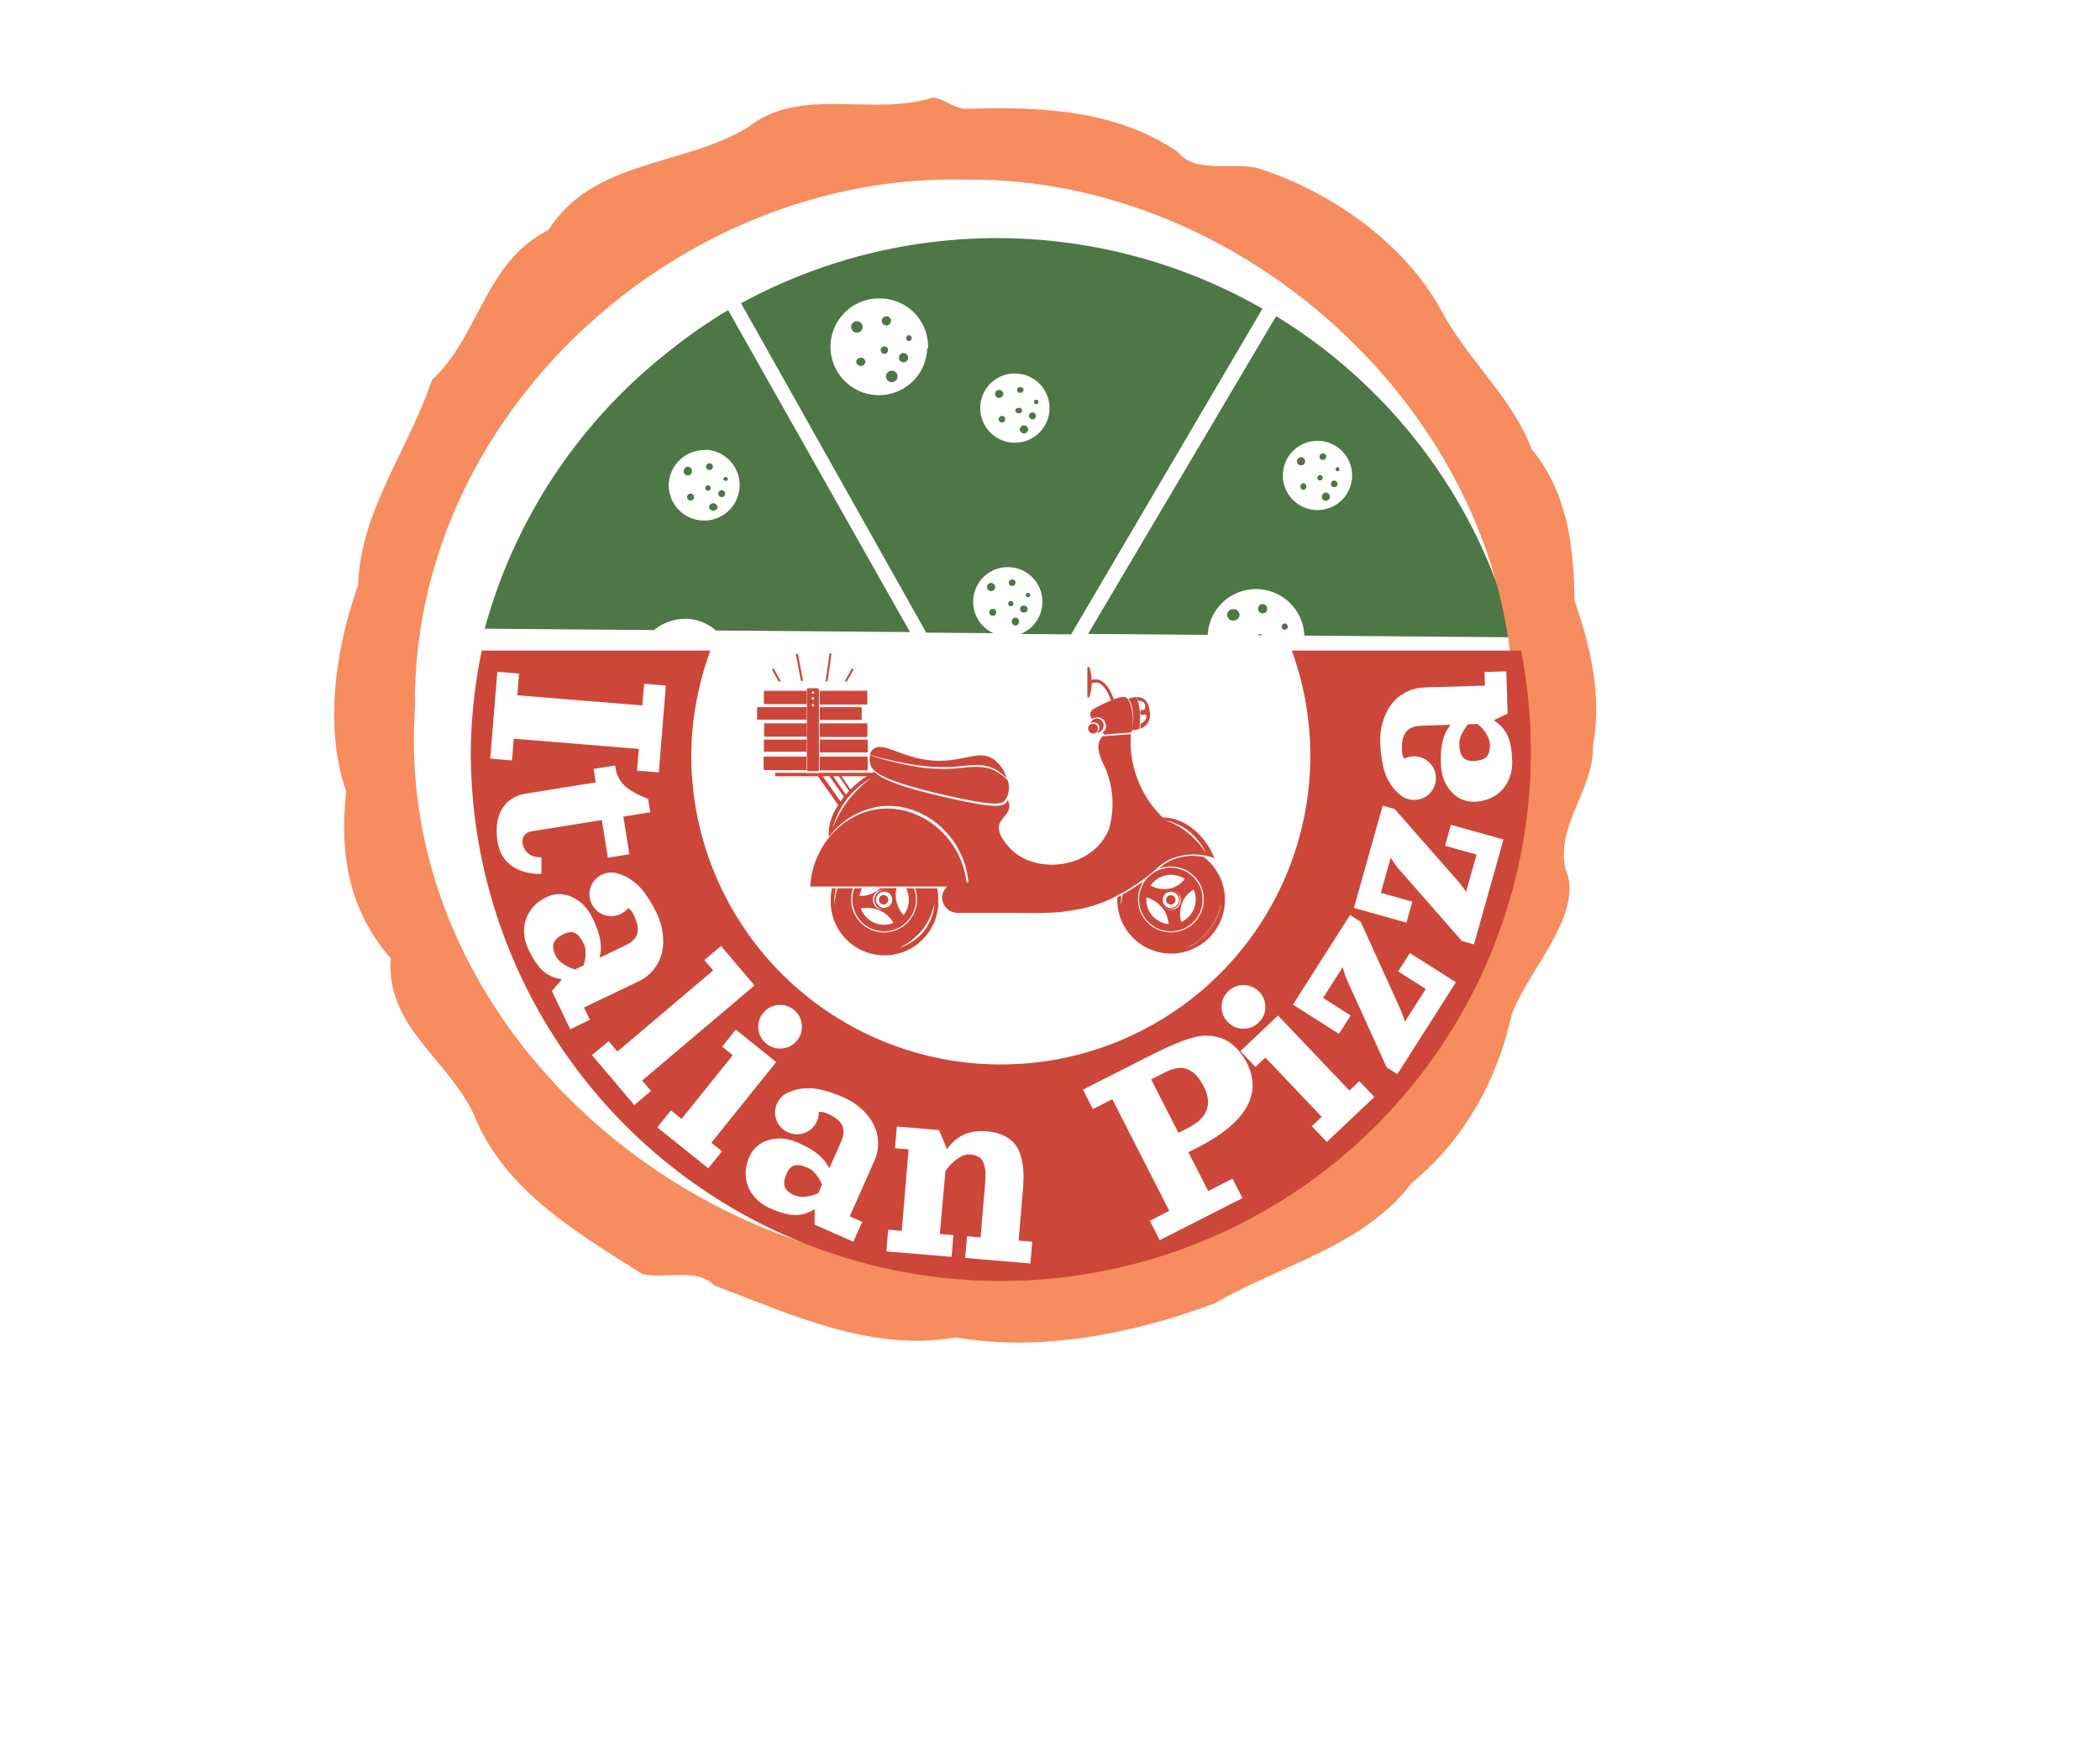 <?xml version="1.0" encoding="UTF-8" standalone="no"?>
<svg
   viewBox="0 0 120.07 100.73"
   version="1.1"
   id="svg262"
   sodipodi:docname="italian_pizza_logo.svg"
   inkscape:version="1.2.1 (9c6d41e410, 2022-07-14)"
   xmlns:inkscape="http://www.inkscape.org/namespaces/inkscape"
   xmlns:sodipodi="http://sodipodi.sourceforge.net/DTD/sodipodi-0.dtd"
   xmlns="http://www.w3.org/2000/svg"
   xmlns:svg="http://www.w3.org/2000/svg">
  <sodipodi:namedview
     id="namedview264"
     pagecolor="#ffffff"
     bordercolor="#666666"
     borderopacity="1.0"
     inkscape:showpageshadow="2"
     inkscape:pageopacity="0.0"
     inkscape:pagecheckerboard="0"
     inkscape:deskcolor="#d1d1d1"
     showgrid="false"
     inkscape:zoom="5.6090537"
     inkscape:cx="40.648568"
     inkscape:cy="48.314745"
     inkscape:window-width="1278"
     inkscape:window-height="729"
     inkscape:window-x="72"
     inkscape:window-y="0"
     inkscape:window-maximized="0"
     inkscape:current-layer="Main"
     showguides="true">
    <sodipodi:guide
       position="73.096,51.88"
       orientation="0,-1"
       id="guide11365"
       inkscape:locked="false" />
  </sodipodi:namedview>
  <defs
     id="defs4">
    <linearGradient
       id="linearGradient5225">
      <stop
         style="stop-color:#4d7744;stop-opacity:1;"
         offset="0"
         id="stop5590" />
      <stop
         style="stop-color:#ffffff;stop-opacity:1;"
         offset="0.274"
         id="stop6147" />
      <stop
         style="stop-color:#ffffff;stop-opacity:1;"
         offset="0.701"
         id="stop6853" />
      <stop
         style="stop-color:#cc473a;stop-opacity:1;"
         offset="1"
         id="stop5592" />
    </linearGradient>
    <style
       id="style2">.cls-1{fill:#4d7744;}.cls-2{fill:#f7aa5e;}.cls-3{fill:#cc473a;}</style>
    <filter
       style="color-interpolation-filters:sRGB;"
       inkscape:label="Drop Shadow"
       id="filter1867"
       x="-0.094"
       y="-0.095"
       width="1.161"
       height="1.163">
      <feFlood
         flood-opacity="0.498"
         flood-color="rgb(0,0,0)"
         result="flood"
         id="feFlood1857" />
      <feComposite
         in="flood"
         in2="SourceGraphic"
         operator="out"
         result="composite1"
         id="feComposite1859" />
      <feGaussianBlur
         in="composite1"
         stdDeviation="1"
         result="blur"
         id="feGaussianBlur1861" />
      <feOffset
         dx="-1"
         dy="-1"
         result="offset"
         id="feOffset1863" />
      <feComposite
         in="offset"
         in2="SourceGraphic"
         operator="atop"
         result="fbSourceGraphic"
         id="feComposite1865" />
      <feColorMatrix
         result="fbSourceGraphicAlpha"
         in="fbSourceGraphic"
         values="0 0 0 -1 0 0 0 0 -1 0 0 0 0 -1 0 0 0 0 1 0"
         id="feColorMatrix1869" />
      <feFlood
         id="feFlood1871"
         flood-opacity="0.498"
         flood-color="rgb(0,0,0)"
         result="flood"
         in="fbSourceGraphic" />
      <feComposite
         in2="fbSourceGraphic"
         id="feComposite1873"
         in="flood"
         operator="out"
         result="composite1" />
      <feGaussianBlur
         id="feGaussianBlur1875"
         in="composite1"
         stdDeviation="1"
         result="blur" />
      <feOffset
         id="feOffset1877"
         dx="-1"
         dy="-1"
         result="offset" />
      <feComposite
         in2="fbSourceGraphic"
         id="feComposite1879"
         in="offset"
         operator="atop"
         result="composite2" />
    </filter>
  </defs>
  <title
     id="title6">Asset 1pizza_logo</title>
  <g
     id="Layer_2"
     data-name="Layer 2">
    <g
       id="Main"
       transform="rotate(0.28,57.101,44.475)"
       style="display:inline">
      <circle
         style="display:inline;fill:#ffffff;fill-opacity:1;stroke:#000000;stroke-width:0.5;stroke-opacity:0"
         id="path401"
         cx="56.872"
         cy="43.818"
         r="32.804"
         transform="rotate(-0.28)" />
      <g
         id="g12583">
        <path
           class="cls-3"
           d="m 40.476,26.963 a 0.199,0.199 0 0 0 0.2,-0.187 0.187,0.187 0 0 0 -0.199,-0.2 0.199,0.199 0 0 0 -0.2,0.187 0.211,0.211 0 0 0 0.199,0.2 z"
           id="path174"
           style="fill:#4d7744;fill-opacity:1;stroke-width:1" />
        <path
           class="cls-3"
           d="m 39.48,27.03 a 0.246,0.246 0 0 0 -0.234,-0.247 0.234,0.234 0 0 0 -0.235,0.234 0.223,0.223 0 0 0 0.198,0.258 0.234,0.234 0 0 0 0.27,-0.245 z"
           id="path176"
           style="fill:#4d7744;fill-opacity:1;stroke-width:1" />
        <path
           class="cls-3"
           d="m 39.417,28.319 a 0.199,0.199 0 1 0 0.187,0.2 0.199,0.199 0 0 0 -0.187,-0.2 z"
           id="path178"
           style="fill:#4d7744;fill-opacity:1;stroke-width:1" />
        <path
           class="cls-3"
           d="m 40.555,27.994 a 0.152,0.152 0 0 0 -0.152,-0.153 0.141,0.141 0 0 0 -0.153,0.14 0.152,0.152 0 0 0 0.14,0.164 0.152,0.152 0 0 0 0.165,-0.152 z"
           id="path180"
           style="fill:#4d7744;fill-opacity:1;stroke-width:1" />
        <path
           class="cls-3"
           d="m 41.199,28.113 a 0.199,0.199 0 1 0 0.187,0.2 0.199,0.199 0 0 0 -0.187,-0.2 z"
           id="path182"
           style="fill:#4d7744;fill-opacity:1;stroke-width:1" />
        <path
           class="cls-3"
           d="m 40.717,28.862 a 0.234,0.234 0 0 0 -0.247,0.234 0.246,0.246 0 0 0 0.48,0.002 0.246,0.246 0 0 0 -0.234,-0.235 z"
           id="path184"
           style="fill:#4d7744;fill-opacity:1;stroke-width:1" />
        <path
           class="cls-3"
           d="m 41.413,27.352 a 0.152,0.152 0 0 0 -0.141,0.128 0.141,0.141 0 0 0 0.27,8.28e-4 0.152,0.152 0 0 0 -0.129,-0.129 z"
           id="path186"
           style="fill:#4d7744;fill-opacity:1;stroke-width:1" />
        <path
           class="cls-3"
           d="m 75.734,28.079 a 0.234,0.234 0 0 0 -0.235,0.234 0.223,0.223 0 0 0 0.222,0.235 0.223,0.223 0 0 0 0.235,-0.222 0.234,0.234 0 0 0 -0.222,-0.247 z"
           id="path188"
           style="fill:#4d7744;fill-opacity:1;stroke-width:1" />
        <path
           class="cls-3"
           d="m 75.537,27.234 a 0.141,0.141 0 0 0 -0.14,-0.153 0.152,0.152 0 0 0 -0.153,0.152 0.141,0.141 0 0 0 0.175,0.153 0.152,0.152 0 0 0 0.118,-0.152 z"
           id="path190"
           style="fill:#4d7744;fill-opacity:1;stroke-width:1" />
        <path
           class="cls-3"
           d="m 76.205,27.389 a 0.187,0.187 0 0 0 -0.188,0.187 0.164,0.164 0 0 0 0.175,0.188 0.176,0.176 0 0 0 0.2,-0.175 0.199,0.199 0 0 0 -0.187,-0.2 z"
           id="path192"
           style="fill:#4d7744;fill-opacity:1;stroke-width:1" />
        <path
           class="cls-3"
           d="m 74.47,27.548 a 0.199,0.199 0 0 0 -0.2,0.187 0.199,0.199 0 0 0 0.187,0.2 0.199,0.199 0 0 0 0.001,-0.387 z"
           id="path194"
           style="fill:#4d7744;fill-opacity:1;stroke-width:1" />
        <path
           class="cls-3"
           d="m 75.541,26.215 a 0.199,0.199 0 0 0 0.2,-0.187 0.187,0.187 0 0 0 -0.187,-0.188 0.199,0.199 0 0 0 -0.2,0.187 0.187,0.187 0 0 0 0.187,0.188 z"
           id="path196"
           style="fill:#4d7744;fill-opacity:1;stroke-width:1" />
        <path
           class="cls-3"
           d="m 73.414,35.583 a 0.176,0.176 0 1 0 0.175,0.176 0.176,0.176 0 0 0 -0.175,-0.176 z"
           id="path198"
           style="fill:#4d7744;fill-opacity:1;stroke-width:1" />
        <path
           class="cls-3"
           d="m 74.533,26.306 a 0.246,0.246 0 0 0 -0.222,-0.247 0.258,0.258 0 0 0 -0.247,0.234 0.234,0.234 0 0 0 0.234,0.235 0.223,0.223 0 0 0 0.235,-0.222 z"
           id="path200"
           style="fill:#4d7744;fill-opacity:1;stroke-width:1" />
        <path
           class="cls-3"
           d="m 76.418,26.616 a 0.152,0.152 0 0 0 -0.141,0.128 0.129,0.129 0 0 0 0.129,0.118 0.129,0.129 0 0 0 7.55e-4,-0.246 z"
           id="path202"
           style="fill:#4d7744;fill-opacity:1;stroke-width:1" />
        <path
           class="cls-3"
           d="m 72.139,35.005 a 0.258,0.258 0 0 0 0.27,-0.257 0.27,0.27 0 0 0 -0.257,-0.27 0.258,0.258 0 0 0 -0.27,0.257 0.258,0.258 0 0 0 0.257,0.27 z"
           id="path204"
           style="fill:#4d7744;fill-opacity:1;stroke-width:1" />
        <path
           class="cls-3"
           d="m 71.994,36.188 c 0,0 -0.106,0.07 -0.153,0.07 l 0.293,8.99e-4 c 0,0 -0.035,-0.059 -0.14,-0.071 z"
           id="path206"
           style="fill:#4d7744;fill-opacity:1;stroke-width:1" />
        <path
           class="cls-3"
           d="m 70.826,35.107 a 0.328,0.328 0 0 0 -0.315,-0.329 0.328,0.328 0 1 0 -0.002,0.645 0.328,0.328 0 0 0 0.317,-0.315 z"
           id="path208"
           style="fill:#4d7744;fill-opacity:1;stroke-width:1" />
        <path
           class="cls-3"
           d="m 51.536,20.212 a 0.27,0.27 0 0 0 -0.002,0.539 0.27,0.27 0 0 0 0.27,-0.257 0.281,0.281 0 0 0 -0.269,-0.282 z"
           id="path210"
           style="fill:#4d7744;fill-opacity:1;stroke-width:1" />
        <path
           class="cls-3"
           d="m 50.657,20.057 a 0.211,0.211 0 0 0 -0.422,-0.001 0.211,0.211 0 0 0 0.21,0.212 0.211,0.211 0 0 0 0.212,-0.21 z"
           id="path212"
           style="fill:#4d7744;fill-opacity:1;stroke-width:1" />
        <path
           class="cls-3"
           d="m 50.877,21.229 a 0.328,0.328 0 1 0 -0.002,0.656 0.328,0.328 0 1 0 0.002,-0.656 z"
           id="path214"
           style="fill:#4d7744;fill-opacity:1;stroke-width:1" />
        <path
           class="cls-3"
           d="m 58.51,35.022 a 0.199,0.199 0 0 0 0.2,-0.187 0.199,0.199 0 0 0 -0.187,-0.2 0.199,0.199 0 1 0 -0.001,0.387 z"
           id="path216"
           style="fill:#4d7744;fill-opacity:1;stroke-width:1" />
        <path
           class="cls-3"
           d="m 58.724,34.144 a 0.117,0.117 0 0 0 0.129,-0.117 0.129,0.129 0 0 0 -0.258,-7.91e-4 0.129,0.129 0 0 0 0.129,0.118 z"
           id="path218"
           style="fill:#4d7744;fill-opacity:1;stroke-width:1" />
        <path
           class="cls-3"
           d="m 51.82,19.193 a 0.176,0.176 0 0 0 -10e-4,0.34 0.176,0.176 0 0 0 0.188,-0.163 0.176,0.176 0 0 0 -0.187,-0.176 z"
           id="path220"
           style="fill:#4d7744;fill-opacity:1;stroke-width:1" />
        <path
           class="cls-3"
           d="m 58.919,23.973 a 0.199,0.199 0 1 0 -0.187,-0.2 0.199,0.199 0 0 0 0.187,0.2 z"
           id="path222"
           style="fill:#4d7744;fill-opacity:1;stroke-width:1" />
        <path
           class="cls-3"
           d="m 58.214,24.545 a 0.234,0.234 0 0 0 0.234,0.235 0.223,0.223 0 0 0 0.235,-0.222 0.223,0.223 0 0 0 -0.222,-0.235 0.234,0.234 0 0 0 -0.247,0.222 z"
           id="path224"
           style="fill:#4d7744;fill-opacity:1;stroke-width:1" />
        <path
           class="cls-3"
           d="m 56.997,23.967 a 0.199,0.199 0 0 0 0.187,0.2 0.187,0.187 0 0 0 0.188,-0.187 0.164,0.164 0 0 0 -0.175,-0.188 0.187,0.187 0 0 0 -0.2,0.175 z"
           id="path226"
           style="fill:#4d7744;fill-opacity:1;stroke-width:1" />
        <path
           class="cls-3"
           d="m 57.012,22.76 a 0.246,0.246 0 0 0 0.247,-0.222 0.234,0.234 0 0 0 -0.234,-0.235 0.223,0.223 0 0 0 -0.235,0.222 0.223,0.223 0 0 0 0.222,0.235 z"
           id="path228"
           style="fill:#4d7744;fill-opacity:1;stroke-width:1" />
        <path
           class="cls-3"
           d="m 49.109,20.497 a 0.258,0.258 0 0 0 -0.27,0.257 0.27,0.27 0 0 0 0.527,0.002 0.258,0.258 0 0 0 -0.257,-0.259 z"
           id="path230"
           style="fill:#4d7744;fill-opacity:1;stroke-width:1" />
        <path
           class="cls-3"
           d="m 58.146,23.619 a 0.152,0.152 0 1 0 8.99e-4,-0.293 0.152,0.152 0 1 0 -8.99e-4,0.293 z"
           id="path232"
           style="fill:#4d7744;fill-opacity:1;stroke-width:1" />
        <path
           class="cls-3"
           d="m 49.197,18.751 a 0.34,0.34 0 0 0 -0.315,-0.341 0.328,0.328 0 1 0 0.315,0.341 z"
           id="path234"
           style="fill:#4d7744;fill-opacity:1;stroke-width:1" />
        <path
           class="cls-3"
           d="m 57.805,35.535 a 0.234,0.234 0 0 0 0.234,0.235 0.234,0.234 0 0 0 0.001,-0.457 0.234,0.234 0 0 0 -0.235,0.222 z"
           id="path236"
           style="fill:#4d7744;fill-opacity:1;stroke-width:1" />
        <path
           class="cls-3"
           d="m 50.545,18.65 a 0.27,0.27 0 0 0 0.27,-0.257 0.258,0.258 0 0 0 -0.257,-0.27 0.258,0.258 0 0 0 -0.27,0.245 0.27,0.27 0 0 0 0.257,0.282 z"
           id="path238"
           style="fill:#4d7744;fill-opacity:1;stroke-width:1" />
        <path
           class="cls-3"
           d="m 57.811,33.508 a 0.199,0.199 0 0 0 0.2,-0.187 0.187,0.187 0 0 0 -0.187,-0.188 0.199,0.199 0 0 0 -0.2,0.187 0.187,0.187 0 0 0 0.187,0.188 z"
           id="path240"
           style="fill:#4d7744;fill-opacity:1;stroke-width:1" />
        <path
           class="cls-3"
           d="m 59.144,23.106 a 0.129,0.129 0 0 0 0.129,-0.129 0.141,0.141 0 0 0 -0.129,-0.129 0.129,0.129 0 0 0 -0.129,0.129 0.141,0.141 0 0 0 0.129,0.129 z"
           id="path242"
           style="fill:#4d7744;fill-opacity:1;stroke-width:1" />
        <path
           class="cls-3"
           d="m 58.22,22.459 a 0.187,0.187 0 0 0 0.2,-0.175 0.199,0.199 0 0 0 -0.387,-0.001 0.187,0.187 0 0 0 0.187,0.176 z"
           id="path244"
           style="fill:#4d7744;fill-opacity:1;stroke-width:1" />
        <path
           class="cls-3"
           d="m 56.764,34.829 a 0.199,0.199 0 1 0 -0.001,0.387 0.199,0.199 0 0 0 0.001,-0.387 z"
           id="path246"
           style="fill:#4d7744;fill-opacity:1;stroke-width:1" />
        <path
           class="cls-3"
           d="m 57.738,34.668 a 0.152,0.152 0 0 0 0.153,-0.152 0.152,0.152 0 0 0 -0.14,-0.153 0.152,0.152 0 0 0 -0.153,0.152 0.141,0.141 0 0 0 0.14,0.153 z"
           id="path248"
           style="fill:#4d7744;fill-opacity:1;stroke-width:1" />
        <path
           class="cls-3"
           d="m 56.85,33.587 a 0.258,0.258 0 0 0 -0.234,-0.247 0.234,0.234 0 0 0 -0.235,0.234 0.223,0.223 0 0 0 0.222,0.235 0.246,0.246 0 0 0 0.247,-0.222 z"
           id="path250"
           style="fill:#4d7744;fill-opacity:1;stroke-width:1" />
        <path
           class="cls-3"
           d="m 69.018,36.144 a 2.766,2.766 0 0 1 5.519,0.122 L 86.513,36.303 A 30.468,30.468 0 0 0 72.835,18.004 l -10.661,18.225 6.844,0.021 z m 6.28,-11.02 a 1.98,1.98 0 1 1 -2.033,1.916 1.98,1.98 0 0 1 2.033,-1.916 z"
           id="path254"
           style="fill:#4d7744;fill-opacity:1;stroke-width:1" />
        <path
           class="cls-3"
           d="m 55.594,34.357 a 1.98,1.98 0 1 1 2.713,1.895 l 2.894,0.009 10.85,-18.681 A 30.574,30.574 0 0 0 42.24,17.418 l 10.677,18.783 3.844,0.012 a 1.957,1.957 0 0 1 -1.166,-1.855 z m 2.384,-13 a 1.98,1.98 0 1 1 -2.033,1.927 1.969,1.969 0 0 1 2.033,-1.927 z m -5.082,-1.422 a 2.766,2.766 0 1 1 -2.675,-2.832 2.754,2.754 0 0 1 2.722,2.833 z"
           id="path256"
           style="fill:#4d7744;fill-opacity:1;stroke-width:1" />
        <path
           class="cls-3"
           d="m 39.185,35.478 a 2.672,2.672 0 0 1 1.709,0.661 L 51.991,36.174 41.5,17.814 a 29.144,29.144 0 0 0 -3.441,2.427 30.246,30.246 0 0 0 -10.384,15.859 l 9.679,0.03 a 2.836,2.836 0 0 1 1.83,-0.651 z m 1.061,-9.676 a 2.027,2.027 0 1 1 -2.092,1.974 2.039,2.039 0 0 1 2.115,-1.951 z"
           id="path258"
           style="fill:#4d7744;fill-opacity:1;stroke-width:1" />
      </g>
      <path
         id="path252"
         style="display:inline;fill:#f78c5e;fill-opacity:1;stroke-width:1;filter:url(#filter1867)"
         class="cls-3"
         d="m 57.071,7.41 c -0.12,-0.032 0.009,0.054 0,0 z m -1.931,0.189 C 51.675,8.727 47.604,6.938 44.594,9.346 40.887,11.631 35.781,11.205 33.199,15.28 c -3.653,1.877 -3.908,6.102 -6.612,8.605 -1.294,3.959 -4.071,7.523 -4.161,11.759 -1.147,3.191 -2.006,7.981 -0.626,11.8 -0.379,3.557 0.164,6.785 2.595,9.542 -0.293,3.866 3.31,5.759 4.782,8.881 1.76,4.348 5.913,6.729 9.683,9.093 1.346,0.321 3.083,-0.416 4.142,0.646 4.461,1.645 8.912,3.757 13.813,2.897 4.935,0.816 10.238,-0.291 14.811,-2.035 3.664,-2.186 8.451,-3.26 11.191,-6.916 3.003,-2.489 4.872,-5.908 5.681,-9.674 0.981,-2.642 4.162,-5.819 3.033,-8.349 -0.573,-2.514 1.598,-4.483 1.544,-7.064 0.503,-2.833 -0.165,-5.628 -1.103,-8.282 -0.051,-3.194 -0.463,-6.207 -2.495,-8.65 C 88.334,24.554 85.777,22.437 84.277,19.637 82.16,15.781 77.897,12.843 73.777,11.553 72.248,11.17 70.195,11.919 69.165,10.638 65.609,8.219 61.207,8.085 57.05,8.23 56.317,8.222 55.846,7.66 55.14,7.599 Z M 69.206,10.636 c 0.022,0.027 0.106,-0.019 0,0 z M 57.067,12.283 C 73.156,12.032 88.259,25.896 88.514,42.065 89.093,54.696 81.433,67.449 69.441,72.044 49.726,81.333 24.318,64.558 25.706,42.647 25.397,25.937 40.592,11.93 57.067,12.283 Z" />
    </g>
    <g
       id="g11003"
       style="fill:#4d7744;fill-opacity:1;stroke-width:0.95"
       transform="matrix(1.052,0,0,1.052,-5.454,-1.247)">
      <g
         id="g12521"
         transform="matrix(0.826,0.004,-0.004,0.825,12.633,4.189)"
         style="display:inline;stroke-width:1.151">
        <g
           id="g12538"
           style="stroke-width:1.151">
          <path
             id="path10955"
             style="display:inline;fill:#cc473a;fill-opacity:1;stroke:#cc473a;stroke-width:0.576;stroke-dasharray:none;stroke-opacity:1"
             d="m 23.105,39.409 a 34.573,34.587 89.72 0 0 -0.636,6.225 34.573,34.587 89.72 0 0 34.587,34.573 34.573,34.587 89.72 0 0 34.587,-34.573 34.573,34.587 89.72 0 0 -0.626,-6.556 l -14.44,0.07 A 20.646,20.654 89.72 0 1 77.711,45.869 20.646,20.654 89.72 0 1 57.056,66.514 20.646,20.654 89.72 0 1 36.402,45.869 20.646,20.654 89.72 0 1 37.506,39.339 Z" />
          <g
             aria-label="Italian Pizza"
             id="text3398"
             style="font-size:20px;line-height:1.25;font-family:Courgette;-inkscape-font-specification:Courgette;letter-spacing:1.5px;word-spacing:0px;display:inline;fill:#ffffff;stroke-width:1.252"
             transform="matrix(0.919,-1.7868492e-6,-1.7868492e-6,0.919,4.603,4.834)">
            <g
               id="g12504"
               style="stroke-width:1.252">
              <path
                 d="m 33.073,39.748 -0.478,6.232 -1.558,-0.12 0.12,-1.558 -8.958,-0.687 -0.12,1.558 -1.558,-0.12 0.478,-6.232 1.558,0.12 -0.12,1.558 8.958,0.687 0.12,-1.558 z"
                 style="font-family:'Orelega One';-inkscape-font-specification:'Orelega One';stroke-width:1.252"
                 id="path12467" />
              <path
                 d="m 31.839,47.88 0.16,0.963 -1.927,0.319 0.447,2.698 -1.541,0.255 -0.447,-2.698 -5.01,0.83 q -0.328,0.054 -0.519,0.274 -0.19,0.225 -0.124,0.624 0.074,0.448 0.42,0.712 0.351,0.264 0.928,0.252 l -0.001,1.188 q -0.576,0.021 -1.092,-0.106 -0.51,-0.123 -0.94,-0.389 -0.425,-0.266 -0.723,-0.717 -0.292,-0.447 -0.39,-1.039 -0.239,-1.44 0.294,-2.375 0.539,-0.931 1.7,-1.123 l 5.01,-0.83 -0.16,-0.963 1.541,-0.255 0.032,0.193 q 0.123,0.742 0.641,1.24 0.518,0.498 1.701,0.946 z"
                 style="font-family:'Orelega One';-inkscape-font-specification:'Orelega One';stroke-width:1.252"
                 id="path12469" />
              <path
                 d="m 31.21,60.977 -3.888,1.887 0.426,0.879 -1.406,0.682 -1.328,-2.737 0.724,-0.834 q -0.859,-0.137 -1.384,-0.615 -0.523,-0.473 -1.037,-1.532 -0.267,-0.549 -0.304,-1.117 -0.039,-0.562 0.128,-1.055 0.17,-0.489 0.539,-0.902 0.372,-0.408 0.899,-0.664 0.909,-0.441 1.852,-0.02 0.947,0.42 1.485,1.526 0.433,0.892 0.545,1.559 0.117,0.665 -0.05,1.262 l 1.862,-0.904 q 0.395,-0.192 0.606,-0.43 0.217,-0.235 0.253,-0.519 0.04,-0.286 -0.032,-0.581 -0.073,-0.296 -0.254,-0.669 -0.145,-0.299 -0.39,-0.478 -0.219,0.275 -0.536,0.428 -0.584,0.284 -1.198,0.071 -0.607,-0.21 -0.89,-0.794 -0.284,-0.584 -0.075,-1.195 0.215,-0.609 0.799,-0.893 0.299,-0.145 0.618,-0.159 0.321,-0.009 0.619,0.101 0.27,0.086 0.506,0.205 0.241,0.116 0.525,0.332 0.29,0.217 0.551,0.509 0.261,0.291 0.546,0.734 0.292,0.445 0.565,1.007 0.354,0.729 0.45,1.475 0.096,0.746 -0.06,1.397 -0.156,0.651 -0.584,1.19 -0.428,0.539 -1.082,0.856 z m -4.537,-0.837 0.606,-0.294 q 0.127,-0.398 0.136,-0.826 0.016,-0.426 -0.125,-0.716 -0.303,-0.624 -0.637,-0.776 -0.33,-0.155 -0.796,0.071 -0.558,0.271 -0.715,0.618 -0.157,0.348 0.133,0.945 0.164,0.338 0.556,0.598 0.399,0.262 0.841,0.379 z"
                 style="font-family:'Orelega One';-inkscape-font-specification:'Orelega One';stroke-width:1.252"
                 id="path12471" />
              <path
                 d="m 37.109,58.405 2.413,2.819 -8.012,6.859 0.635,0.742 -1.187,1.016 -3.048,-3.561 1.187,-1.016 0.635,0.742 6.825,-5.843 -0.635,-0.742 z"
                 style="font-family:'Orelega One';-inkscape-font-specification:'Orelega One';stroke-width:1.252"
                 id="path12473" />
              <path
                 d="m 39.812,64.353 q -0.07,-0.642 0.334,-1.15 0.404,-0.508 1.042,-0.581 0.645,-0.074 1.153,0.33 0.508,0.404 0.578,1.046 0.077,0.641 -0.327,1.149 -0.404,0.508 -1.049,0.582 -0.638,0.073 -1.146,-0.331 -0.508,-0.404 -0.585,-1.045 z m -1.614,0.046 2.905,2.309 -4.618,5.811 0.765,0.608 -0.972,1.223 -3.67,-2.916 0.972,-1.223 0.765,0.608 3.645,-4.587 -0.765,-0.608 z"
                 style="font-family:'Orelega One';-inkscape-font-specification:'Orelega One';stroke-width:1.252"
                 id="path12475" />
              <path
                 d="m 48.154,73.786 -1.733,3.959 0.895,0.392 -0.627,1.431 -2.787,-1.22 0.009,-1.105 q -0.742,0.453 -1.452,0.43 -0.705,-0.021 -1.783,-0.493 -0.559,-0.245 -0.956,-0.653 -0.394,-0.402 -0.587,-0.886 -0.189,-0.482 -0.175,-1.036 0.018,-0.552 0.253,-1.089 0.405,-0.926 1.396,-1.217 0.993,-0.296 2.12,0.198 0.908,0.398 1.427,0.832 0.52,0.43 0.781,0.992 l 0.83,-1.897 q 0.176,-0.403 0.182,-0.72 0.012,-0.32 -0.144,-0.559 -0.155,-0.244 -0.402,-0.421 -0.247,-0.178 -0.628,-0.344 -0.304,-0.133 -0.607,-0.111 0.011,0.351 -0.13,0.673 -0.26,0.595 -0.865,0.831 -0.598,0.234 -1.193,-0.027 -0.595,-0.26 -0.833,-0.86 -0.232,-0.603 0.029,-1.197 0.133,-0.304 0.367,-0.522 0.238,-0.216 0.537,-0.325 0.261,-0.11 0.518,-0.173 0.259,-0.068 0.614,-0.088 0.362,-0.023 0.749,0.03 0.387,0.052 0.892,0.204 0.51,0.149 1.083,0.4 0.743,0.325 1.3,0.83 0.557,0.505 0.861,1.102 0.304,0.597 0.328,1.284 0.024,0.688 -0.268,1.354 z m -3.995,2.307 0.27,-0.617 q -0.162,-0.385 -0.432,-0.717 -0.264,-0.334 -0.559,-0.463 -0.635,-0.278 -0.989,-0.177 -0.351,0.097 -0.559,0.571 -0.249,0.568 -0.143,0.934 0.106,0.366 0.714,0.633 0.344,0.151 0.812,0.094 0.474,-0.059 0.886,-0.257 z"
                 style="font-family:'Orelega One';-inkscape-font-specification:'Orelega One';stroke-width:1.252"
                 id="path12477" />
              <path
                 d="m 56.201,71.602 q 0.681,0.054 1.178,0.279 0.497,0.225 0.797,0.577 0.301,0.347 0.461,0.864 0.165,0.513 0.198,1.093 0.038,0.576 -0.02,1.311 l -0.292,3.699 0.974,0.077 -0.123,1.558 -4.673,-0.369 0.123,-1.558 0.974,0.077 0.307,-3.894 q 0.061,-0.769 -0.047,-1.209 -0.102,-0.439 -0.353,-0.62 -0.245,-0.181 -0.693,-0.216 -0.409,-0.032 -0.865,0.28 -0.456,0.312 -0.889,0.9 l -0.382,4.53 0.974,0.077 -0.123,1.558 -4.673,-0.369 0.123,-1.558 0.974,0.077 0.461,-5.841 -0.974,-0.077 0.123,-1.558 3.023,0.239 0.577,1.373 q 0.206,-0.312 0.46,-0.551 0.259,-0.244 0.602,-0.432 0.348,-0.193 0.8,-0.275 0.452,-0.082 0.978,-0.04 z"
                 style="font-family:'Orelega One';-inkscape-font-specification:'Orelega One';stroke-width:1.252"
                 id="path12479" />
              <path
                 d="m 68.625,79.347 -0.716,-1.389 1.389,-0.716 -4.118,-7.985 -1.389,0.716 -0.716,-1.389 4.513,-2.328 q 1.575,-0.812 2.521,-1.174 0.95,-0.363 1.559,-0.408 0.611,-0.051 1.249,0.153 0.572,0.183 1.059,0.657 0.488,0.468 0.824,1.119 0.273,0.529 0.367,1.052 0.096,0.516 0.023,0.993 -0.071,0.47 -0.294,0.932 -0.221,0.455 -0.564,0.867 -0.342,0.413 -0.813,0.809 -0.467,0.395 -1.006,0.744 -0.537,0.343 -1.175,0.672 l -0.694,0.358 1.432,2.777 1.736,-0.895 0.716,1.389 z m 1.301,-7.703 0.694,-0.358 q 2.083,-1.074 1.098,-2.984 -0.17,-0.33 -0.357,-0.574 -0.182,-0.247 -0.433,-0.436 -0.251,-0.189 -0.53,-0.26 -0.278,-0.071 -0.638,-0.012 -0.36,0.059 -0.763,0.267 l -1.042,0.537 z"
                 style="font-family:'Orelega One';-inkscape-font-specification:'Orelega One';stroke-width:1.252"
                 id="path12481" />
              <path
                 d="m 74.506,64.158 q -0.645,-0.017 -1.095,-0.486 -0.449,-0.469 -0.436,-1.111 0.014,-0.649 0.482,-1.098 0.469,-0.449 1.114,-0.432 0.646,0.01 1.095,0.479 0.449,0.469 0.436,1.118 -0.013,0.642 -0.482,1.092 -0.469,0.449 -1.114,0.439 z m -0.172,1.606 2.679,-2.568 5.137,5.357 0.705,-0.676 1.081,1.128 -3.383,3.244 -1.081,-1.128 0.705,-0.676 -4.055,-4.229 -0.705,0.676 z"
                 style="font-family:'Orelega One';-inkscape-font-specification:'Orelega One';stroke-width:1.252"
                 id="path12483" />
              <path
                 d="m 78.078,62.411 4.059,-6.445 0.76,0.479 2.863,6.229 q 0.141,0.308 0.346,0.916 l 1.478,-2.347 -1.983,-1.249 0.833,-1.322 3.305,2.082 -4.163,6.611 -0.76,-0.479 -2.863,-6.229 q -0.146,-0.317 -0.325,-0.949 l -1.395,2.215 1.983,1.249 -0.833,1.322 z"
                 style="font-family:'Orelega One';-inkscape-font-specification:'Orelega One';stroke-width:1.252"
                 id="path12485" />
              <path
                 d="m 82.411,55.458 2.022,-7.344 0.866,0.238 4.542,5.135 q 0.224,0.254 0.596,0.777 l 0.736,-2.674 -2.26,-0.622 0.415,-1.506 3.766,1.037 -2.073,7.532 -0.866,-0.238 -4.542,-5.135 q -0.232,-0.261 -0.586,-0.815 l -0.695,2.523 2.26,0.622 -0.415,1.506 z"
                 style="font-family:'Orelega One';-inkscape-font-specification:'Orelega One';stroke-width:1.252"
                 id="path12487" />
              <path
                 d="m 87.394,39.623 4.319,-0.153 -0.035,-0.976 1.562,-0.055 0.108,3.04 -1,0.47 q 0.73,0.473 1.017,1.122 0.287,0.645 0.328,1.821 0.022,0.61 -0.174,1.145 -0.191,0.53 -0.544,0.913 -0.353,0.379 -0.858,0.607 -0.505,0.223 -1.091,0.244 -1.01,0.036 -1.702,-0.731 -0.697,-0.767 -0.74,-1.997 -0.035,-0.991 0.132,-1.646 0.162,-0.656 0.556,-1.134 l -2.069,0.073 q -0.439,0.016 -0.728,0.148 -0.294,0.128 -0.441,0.372 -0.153,0.245 -0.205,0.545 -0.053,0.3 -0.038,0.715 0.012,0.332 0.163,0.595 0.312,-0.163 0.663,-0.175 0.649,-0.023 1.124,0.419 0.47,0.438 0.493,1.087 0.023,0.649 -0.415,1.124 -0.443,0.47 -1.092,0.493 -0.332,0.012 -0.629,-0.105 -0.297,-0.121 -0.525,-0.343 Q 85.361,47.053 85.192,46.849 85.019,46.645 84.847,46.334 84.669,46.018 84.549,45.646 84.428,45.274 84.346,44.754 q -0.087,-0.525 -0.109,-1.149 -0.029,-0.81 0.185,-1.531 0.214,-0.721 0.62,-1.253 0.406,-0.532 1.015,-0.852 0.609,-0.32 1.336,-0.345 z m 3.81,2.601 -0.673,0.024 q -0.277,0.313 -0.459,0.7 -0.187,0.383 -0.175,0.705 0.025,0.693 0.269,0.968 0.239,0.275 0.757,0.257 0.62,-0.022 0.904,-0.276 0.284,-0.254 0.261,-0.918 -0.013,-0.376 -0.267,-0.772 -0.258,-0.401 -0.615,-0.687 z"
                 style="font-family:'Orelega One';-inkscape-font-specification:'Orelega One';stroke-width:1.252"
                 id="path12489" />
            </g>
          </g>
        </g>
      </g>
    </g>
    <g
       id="g12646"
       style="fill:#4d7744;fill-opacity:1;stroke-width:1.186"
       transform="matrix(0.843,0,0,0.843,7.874,5.703)">
      <path
         class="cls-1"
         d="m 50.626,53.957 a 0.319,0.319 0 1 0 0,0.633 0.319,0.319 0 0 0 0,-0.633 z"
         id="path8"
         style="fill:#cc473a;fill-opacity:1;stroke-width:1.186" />
      <path
         class="cls-1"
         d="m 50.626,53.623 a 0.663,0.663 0 1 0 0.658,0.658 0.658,0.658 0 0 0 -0.658,-0.658 z m 0,1.209 a 0.55,0.55 0 1 1 0.55,-0.55 0.55,0.55 0 0 1 -0.55,0.54 z"
         id="path10"
         style="fill:#cc473a;fill-opacity:1;stroke-width:1.186" />
      <path
         class="cls-1"
         d="m 50.359,53.499 c 0,0 0,0 0,0 a 1.918,1.918 0 0 1 -1.414,0.514 1.234,1.234 0 0 0 -0.072,0.273 1.27,1.27 0 0 0 0.072,0.612 2.129,2.129 0 0 1 1.641,0.237 1.995,1.995 0 0 1 0.71,0.797 1.353,1.353 0 0 0 0.514,-0.267 1.245,1.245 0 0 0 0.231,-0.247 2.098,2.098 0 0 1 -0.633,-1.455 2.175,2.175 0 0 1 0.062,-0.478 z m 0.267,1.435 a 0.663,0.663 0 1 1 0,-1.311 0.663,0.663 0 0 1 0,1.322 z"
         id="path12"
         style="fill:#cc473a;fill-opacity:1;stroke-width:1.186" />
      <path
         class="cls-1"
         d="m 52.298,54.255 a 1.677,1.677 0 1 1 -3.353,0 1.707,1.707 0 0 1 0.18,-0.756 h -0.514 a 2.155,2.155 0 1 0 4.171,0.756 2.057,2.057 0 0 0 -0.144,-0.756 h -0.514 a 1.707,1.707 0 0 1 0.175,0.756 z"
         id="path14"
         style="fill:#cc473a;fill-opacity:1;stroke-width:1.186" />
      <path
         class="cls-1"
         d="m 52.859,54.255 a 2.237,2.237 0 0 1 -4.474,0 2.145,2.145 0 0 1 0.134,-0.756 h -1.065 a 4.845,4.845 0 0 0 -0.195,1.152 v 0.175 a 1.635,1.635 0 0 1 0,-0.175 3.898,3.898 0 0 1 0,-0.483 3.765,3.765 0 0 1 0.098,-0.663 h -0.273 a 3.698,3.698 0 0 0 -0.082,0.771 3.651,3.651 0 1 0 7.298,0 3.348,3.348 0 0 0 -0.082,-0.771 h -1.491 a 2.289,2.289 0 0 1 0.134,0.751 z m 0.339,2.083 a 4.058,4.058 0 0 0 0.674,-1.229 c 0.062,-0.175 0.098,-0.314 0.123,-0.417 l 0.031,-0.154 a 1.198,1.198 0 0 1 0,0.159 2.726,2.726 0 0 1 -0.077,0.427 3.358,3.358 0 0 1 -0.633,1.296 3.6,3.6 0 0 1 -1.147,0.91 c -0.165,0.082 -0.303,0.139 -0.396,0.175 l -0.154,0.051 0.144,-0.067 c 0.093,-0.051 0.221,-0.118 0.375,-0.216 a 4.505,4.505 0 0 0 1.059,-0.936 z"
         id="path16"
         style="fill:#cc473a;fill-opacity:1;stroke-width:1.186" />
      <path
         class="cls-1"
         d="m 70.211,53.998 a 0.324,0.324 0 0 0 -0.427,0.139 0.319,0.319 0 1 0 0.427,-0.139 z"
         id="path18"
         style="fill:#cc473a;fill-opacity:1;stroke-width:1.186" />
      <path
         class="cls-1"
         d="m 70.365,53.689 a 0.663,0.663 0 1 0 -0.591,1.183 0.663,0.663 0 0 0 0.591,-1.183 z m -0.545,1.085 a 0.55,0.55 0 1 1 0.741,-0.247 0.555,0.555 0 0 1 -0.741,0.247 z"
         id="path20"
         style="fill:#cc473a;fill-opacity:1;stroke-width:1.186" />
      <path
         class="cls-1"
         d="m 70.884,54.368 a 1.913,1.913 0 0 1 0.746,-0.792 1.106,1.106 0 0 0 -0.602,-0.72 1.831,1.831 0 0 1 -0.859,0.622 1.893,1.893 0 0 1 -1.491,-0.18 1.378,1.378 0 0 0 -0.185,0.216 1.301,1.301 0 0 0 -0.211,0.576 2.109,2.109 0 0 1 1.363,0.946 2.011,2.011 0 0 1 0.273,1.029 1.378,1.378 0 0 0 0.586,0 1.445,1.445 0 0 0 0.324,-0.118 2.057,2.057 0 0 1 0.057,-1.579 z m -1.111,0.514 a 0.663,0.663 0 1 1 0.91,-0.303 0.658,0.658 0 0 1 -0.91,0.293 z"
         id="path22"
         style="fill:#cc473a;fill-opacity:1;stroke-width:1.186" />
      <path
         class="cls-1"
         d="m 70.082,52.105 a 2.155,2.155 0 1 0 2.145,2.155 2.16,2.16 0 0 0 -2.145,-2.155 z m 0,3.831 a 1.677,1.677 0 1 1 1.677,-1.677 1.677,1.677 0 0 1 -1.677,1.677 z"
         id="path24"
         style="fill:#cc473a;fill-opacity:1;stroke-width:1.186" />
      <path
         class="cls-1"
         d="m 50.241,48.125 c -2.443,0.303 -4.479,2.53 -4.629,5.256 h 10.63 c -0.231,-3.302 -3.137,-5.616 -6.002,-5.256 z"
         id="path26"
         style="fill:#cc473a;fill-opacity:1;stroke-width:1.186" />
      <path
         class="cls-1"
         d="M 67.397,41.28 C 67.336,41.017 67.238,40.611 66.96,40.524 a 0.998,0.998 0 0 0 -0.514,0.077 c -0.18,0.057 -0.365,0.123 -0.514,0.195 a 6.336,6.336 0 0 0 -0.802,0.375 c -0.19,0.103 -0.514,0.237 -0.514,0.489 a 0.447,0.447 0 0 0 0,0.144 0.427,0.427 0 0 0 0.123,0.206 0.633,0.633 0 0 1 0.545,-0.077 0.591,0.591 0 0 1 0.386,0.54 0.473,0.473 0 0 1 0,0.154 0.514,0.514 0 0 1 -0.221,0.293 0.843,0.843 0 0 0 0.103,0.149 l 1.846,-0.144 a 3.353,3.353 0 0 0 0,-1.646 z"
         id="path28"
         style="fill:#cc473a;fill-opacity:1;stroke-width:1.186" />
      <path
         class="cls-1"
         d="m 65.078,41.979 a 0.483,0.483 0 0 0 -0.458,0.334 0.365,0.365 0 0 1 0.221,-0.072 0.375,0.375 0 0 1 0.185,0.705 h 0.051 a 0.489,0.489 0 0 0 0,-0.972 z"
         id="path30"
         style="fill:#cc473a;fill-opacity:1;stroke-width:1.186" />
      <circle
         class="cls-1"
         cx="64.8"
         cy="42.663"
         r="0.334"
         id="circle32"
         style="fill:#cc473a;fill-opacity:1;stroke-width:1.186" />
      <path
         class="cls-1"
         d="m 66.317,42.108 c -0.185,-1.481 -0.72,-2.541 -1.306,-2.571 a 0.689,0.689 0 0 0 -0.437,0.149 l -0.113,-0.165 a 0.849,0.849 0 0 1 0.566,-0.195 c 0.694,0.046 1.291,1.157 1.491,2.757 z"
         id="path34"
         style="fill:#cc473a;fill-opacity:1;stroke-width:1.186" />
      <path
         class="cls-1"
         d="m 64.445,40.565 h 0.031 c -0.057,0 -0.067,-0.062 -0.067,-0.118 v -1.841 c 0,-0.057 0,-0.123 0.067,-0.123 v 0 a 0.103,0.103 0 0 1 0.093,0.108 3.286,3.286 0 0 1 0.134,0.869 3.209,3.209 0 0 1 -0.139,0.987 0.159,0.159 0 0 1 -0.031,0.082 0.108,0.108 0 0 1 -0.087,0.036 z"
         id="path36"
         style="fill:#cc473a;fill-opacity:1;stroke-width:1.186" />
      <path
         class="cls-1"
         d="m 52.684,45.121 a 12.446,12.446 0 0 0 2.33,0.149 c 0.417,0 0.818,-0.062 1.214,-0.098 a 5.282,5.282 0 0 1 1.142,0 2.53,2.53 0 0 1 0.514,0.134 2.191,2.191 0 0 1 0.453,0.226 3.754,3.754 0 0 1 0.602,0.514 2.458,2.458 0 0 0 -0.792,-1.229 c -1.198,-0.941 -2.402,0.468 -5.107,-0.113 -1.579,-0.339 -2.628,-1.131 -3.168,-0.633 a 0.771,0.771 0 0 0 -0.211,0.36 8.794,8.794 0 0 0 1.137,0.314 c 0.555,0.134 1.188,0.267 1.887,0.375 z"
         id="path38"
         style="fill:#cc473a;fill-opacity:1;stroke-width:1.186" />
      <path
         class="cls-1"
         d="m 58.31,45.62 a 2.021,2.021 0 0 0 -0.437,-0.211 2.669,2.669 0 0 0 -0.514,-0.118 5.415,5.415 0 0 0 -1.116,0 c -0.391,0.036 -0.797,0.087 -1.219,0.103 A 11.345,11.345 0 0 1 52.684,45.229 C 51.964,45.106 51.331,44.952 50.801,44.808 a 7.313,7.313 0 0 1 -1.121,-0.355 1.26,1.26 0 0 0 0,0.586 c 0.113,0.514 0.622,1.137 5.369,2.201 3.045,0.684 3.543,0.581 3.801,0.262 a 1.543,1.543 0 0 0 0.159,-1.327 v 0 a 3.826,3.826 0 0 0 -0.699,-0.555 z"
         id="path40"
         style="fill:#cc473a;fill-opacity:1;stroke-width:1.186" />
      <rect
         class="cls-1"
         x="11.156"
         y="64.097"
         width="0.274"
         height="2.567"
         transform="rotate(-35.272)"
         id="rect42"
         style="fill:#cc473a;fill-opacity:1;stroke-width:1.191" />
      <polygon
         class="cls-1"
         points="33.51,21.54 33.51,21.65 31.71,21.65 31.71,21.54 27.65,21.54 27.65,21.99 40.73,21.99 40.73,21.54 "
         id="polygon44"
         transform="matrix(0.514,0,0,0.514,29.026,34.594)"
         style="fill:#cc473a;fill-opacity:1;stroke-width:2.305" />
      <rect
         class="cls-1"
         x="45.334"
         y="45.672"
         width="0.926"
         height="0.057"
         id="rect46"
         style="fill:#cc473a;fill-opacity:1;stroke-width:1.186" />
      <path
         class="cls-1"
         d="m 73.461,54.692 c -0.026,0.103 -0.062,0.242 -0.123,0.417 a 4.058,4.058 0 0 1 -0.674,1.229 4.505,4.505 0 0 1 -1.029,0.936 c -0.154,0.098 -0.283,0.165 -0.375,0.216 l -0.144,0.067 0.154,-0.051 c 0.093,-0.036 0.231,-0.093 0.396,-0.175 a 3.6,3.6 0 0 0 1.116,-0.91 3.358,3.358 0 0 0 0.633,-1.296 2.726,2.726 0 0 0 0.077,-0.427 1.198,1.198 0 0 0 0,-0.159 z"
         id="path48"
         style="fill:#cc473a;fill-opacity:1;stroke-width:1.186" />
      <path
         class="cls-1"
         d="m 72.314,51.375 a 3.708,3.708 0 0 0 -2.253,0.237 3.646,3.646 0 0 0 -0.828,0.581 2.211,2.211 0 0 1 0.849,-0.17 2.232,2.232 0 1 1 -1.862,0.993 c -0.149,0.113 -0.314,0.231 -0.514,0.355 -0.293,0.195 -0.602,0.381 -0.91,0.55 0,0.093 -0.036,0.175 -0.046,0.252 0,0.201 -0.041,0.365 -0.046,0.473 v 0.175 a 1.635,1.635 0 0 1 0,-0.175 3.816,3.816 0 0 1 0,-0.478 1.301,1.301 0 0 1 0,-0.195 l -0.267,0.144 c 0,0.051 0,0.103 0,0.154 a 3.651,3.651 0 1 0 5.868,-2.895 z m 1.085,3.749 a 3.358,3.358 0 0 1 -0.633,1.296 3.6,3.6 0 0 1 -1.116,0.91 c -0.165,0.082 -0.303,0.139 -0.396,0.175 l -0.154,0.051 0.144,-0.067 c 0.093,-0.051 0.221,-0.118 0.375,-0.216 a 4.505,4.505 0 0 0 1.029,-0.936 4.058,4.058 0 0 0 0.674,-1.229 c 0.062,-0.175 0.098,-0.314 0.123,-0.417 l 0.031,-0.154 a 1.198,1.198 0 0 1 0,0.159 2.726,2.726 0 0 1 -0.077,0.427 z"
         id="path50"
         style="fill:#cc473a;fill-opacity:1;stroke-width:1.186" />
      <path
         class="cls-1"
         d="m 67.176,53.581 0.242,-0.149 0.123,-0.077 0.057,-0.041 c 0,0 0.041,-0.036 0.057,-0.036 a 12.482,12.482 0 0 0 1.358,-1.029 4.423,4.423 0 0 1 0.998,-0.72 4.202,4.202 0 0 1 3.014,-0.082 c -0.689,-1.702 -2.155,-2.767 -3.507,-2.751 a 7.2,7.2 0 0 1 -2.16,-5.657 l -1.929,0.149 a 1.214,1.214 0 0 0 -0.134,0.185 c -0.355,0.607 0.087,1.445 0.252,1.795 a 6.171,6.171 0 0 1 0.314,4.346 3.6,3.6 0 0 1 -1.224,1.543 c -1.543,1.167 -3.945,1.095 -5.256,-0.067 -0.082,-0.077 -1.188,-1.075 -0.936,-1.841 0.144,-0.437 0.684,-0.715 0.674,-1.275 a 0.962,0.962 0 0 0 -0.103,-0.365 0.766,0.766 0 0 1 -0.093,0.154 c -0.262,0.314 -0.761,0.417 -3.806,-0.262 -3.6,-0.802 -4.742,-1.363 -5.143,-1.8 a 5.143,5.143 0 0 0 -0.514,0.288 c -1.409,0.89 -2.762,2.679 -2.571,4.114 a 5.23,5.23 0 0 1 3.461,-2.057 c 2.839,-0.355 5.709,1.944 5.991,5.143 h -0.71 a 1.085,1.085 0 0 0 -1.075,1.07 v -0.021 a 1.07,1.07 0 0 0 1.07,1.029 h 3.446 c 1.029,0 2.114,0.041 3.168,-0.036 0.339,0 0.674,-0.067 1.029,-0.118 0.355,-0.051 0.679,-0.113 1.029,-0.195 a 9.509,9.509 0 0 0 0.987,-0.303 c 0.165,-0.057 0.324,-0.123 0.478,-0.19 a 4.783,4.783 0 0 0 0.463,-0.221 l 0.139,-0.077 0.355,-0.19 c 0.134,-0.062 0.298,-0.154 0.458,-0.252 z m 2.618,-4.675 0.165,0.041 c 0.062,0 0.139,0.036 0.216,0.067 a 4.495,4.495 0 0 1 0.545,0.237 4.778,4.778 0 0 1 0.612,0.401 4.953,4.953 0 0 1 0.514,0.514 5.143,5.143 0 0 1 0.355,0.478 c 0.046,0.072 0.082,0.139 0.113,0.195 a 1.065,1.065 0 0 1 0.077,0.154 l 0.067,0.134 -0.082,-0.123 a 1.43,1.43 0 0 0 -0.098,-0.139 1.245,1.245 0 0 0 -0.134,-0.18 4.33,4.33 0 0 0 -0.381,-0.442 5.343,5.343 0 0 0 -1.08,-0.895 4.258,4.258 0 0 0 -0.514,-0.273 c -0.072,-0.036 -0.144,-0.062 -0.206,-0.087 l -0.159,-0.067 -0.149,-0.046 z m -19.929,-2.957 -0.175,0.123 c -0.072,0.051 -0.149,0.103 -0.231,0.17 -0.17,0.134 -0.36,0.298 -0.566,0.514 a 7.971,7.971 0 0 0 -0.617,0.669 8.47,8.47 0 0 0 -0.514,0.735 c -0.144,0.242 -0.267,0.463 -0.36,0.653 -0.051,0.093 -0.087,0.18 -0.123,0.257 -0.036,0.077 -0.062,0.144 -0.087,0.201 l -0.067,0.175 0.051,-0.18 c 0,-0.057 0.036,-0.129 0.067,-0.211 0.031,-0.082 0.057,-0.17 0.098,-0.267 a 5.745,5.745 0 0 1 0.329,-0.684 5.95,5.95 0 0 1 0.514,-0.761 5.755,5.755 0 0 1 0.648,-0.669 5.482,5.482 0 0 1 0.597,-0.458 l 0.247,-0.154 0.19,-0.103 0.165,-0.087 z"
         id="path52"
         style="fill:#cc473a;fill-opacity:1;stroke-width:1.186" />
      <path
         class="cls-1"
         d="m 67.984,41.748 a 3.893,3.893 0 0 0 -0.154,-0.946 c -0.041,-0.118 -0.072,-0.211 -0.103,-0.278 a 1.296,1.296 0 0 0 -0.514,0.123 2.175,2.175 0 0 1 0.113,0.206 1.774,1.774 0 0 1 0.123,0.427 3.497,3.497 0 0 1 0.077,0.648 3.255,3.255 0 0 1 -0.103,0.843 1.625,1.625 0 0 0 0.514,-0.082 6.346,6.346 0 0 0 0.046,-0.941 z"
         id="path54"
         style="fill:#cc473a;fill-opacity:1;stroke-width:1.186" />
      <path
         class="cls-1"
         d="m 68.627,41.439 a 1.08,1.08 0 0 0 -0.35,-0.756 0.874,0.874 0 0 0 -0.514,-0.159 v 0.046 c 0.062,0.108 0.057,0.159 0.082,0.195 0.026,0.036 0.211,0 0.339,0.082 a 0.406,0.406 0 0 1 0.103,0.514 c -0.072,0.072 -0.185,0 -0.252,0.077 a 0.221,0.221 0 0 0 0.036,0.293 c 0.103,0.062 0.237,-0.077 0.309,0 0.072,0.077 0.031,0.267 -0.082,0.401 -0.113,0.134 -0.262,0.17 -0.293,0.293 0,0 0,0.046 0,0.098 0,0.051 0,0.113 0,0.149 a 1.029,1.029 0 0 0 0.514,-0.406 1.152,1.152 0 0 0 0.108,-0.828 z"
         id="path56"
         style="fill:#cc473a;fill-opacity:1;stroke-width:1.186" />
      <path
         class="cls-1"
         d="m 42.506,44.566 h -0.031 v 0 c 0,0 -0.026,0 -0.026,0.041 v 0.787 c 0,0.036 0.041,0.087 0.072,0.087 h 2.829 v -0.915 z"
         id="path58"
         style="fill:#cc473a;fill-opacity:1;stroke-width:1.186" />
      <path
         class="cls-1"
         d="m 49.474,44.566 h -3.214 v 0.931 h 3.214 c 0.031,0 0.036,-0.051 0.036,-0.087 v -0.777 c 0,-0.031 -0.005,-0.067 -0.036,-0.067 z"
         id="path60"
         style="fill:#cc473a;fill-opacity:1;stroke-width:1.186" />
      <path
         class="cls-1"
         d="m 42.485,42.308 v 0 0 a 0.041,0.041 0 0 0 0,0.031 v 0.818 c 0,0 0.031,0.057 0.051,0.057 h 2.849 v -0.905 z"
         id="path62"
         style="fill:#cc473a;fill-opacity:1;stroke-width:1.186" />
      <path
         class="cls-1"
         d="m 49.49,42.308 h -3.23 v 0.926 h 3.23 c 0,0 0,-0.036 0,-0.057 v -0.818 c 0,0 0.021,-0.051 0,-0.051 z"
         id="path64"
         style="fill:#cc473a;fill-opacity:1;stroke-width:1.186" />
      <path
         class="cls-1"
         d="m 42.033,41.208 v 0 H 42.007 c 0,0 0,0 0,0.026 v 0.823 c 0,0 0.046,0 0.062,0 h 3.302 v -0.849 z"
         id="path66"
         style="fill:#cc473a;fill-opacity:1;stroke-width:1.186" />
      <path
         class="cls-1"
         d="m 49.048,41.208 h -2.787 v 0.869 h 2.787 c 0,0 0.057,0 0.057,0 v -0.823 c 0,0 -0.021,-0.046 -0.057,-0.046 z"
         id="path68"
         style="fill:#cc473a;fill-opacity:1;stroke-width:1.186" />
      <path
         class="cls-1"
         d="m 42.496,40.102 v 0 h -0.026 a 0.062,0.062 0 0 0 0,0.041 v 0.797 a 0.082,0.082 0 0 0 0.062,0.067 h 2.839 v -0.905 z"
         id="path70"
         style="fill:#cc473a;fill-opacity:1;stroke-width:1.186" />
      <path
         class="cls-1"
         d="m 49.485,40.102 h -3.225 v 0.931 h 3.225 c 0,0 0,-0.041 0,-0.067 v -0.797 c 0.026,-0.026 0.026,-0.067 0,-0.067 z"
         id="path72"
         style="fill:#cc473a;fill-opacity:1;stroke-width:1.186" />
      <path
         class="cls-1"
         d="m 45.293,43.795 c -0.026,0 -0.046,0.031 -0.046,0.082 0,0.051 0.026,0.082 0.051,0.082 0.026,0 0.046,-0.036 0.046,-0.082 0,-0.046 -0.021,-0.082 -0.051,-0.082 z"
         id="path74"
         style="fill:#cc473a;fill-opacity:1;stroke-width:1.186" />
      <path
         class="cls-1"
         d="m 49.48,43.409 h -3.219 v 0.869 h 3.219 c 0.031,0 0.031,0 0.031,0 v -0.813 c 0,-0.031 0,-0.057 -0.031,-0.057 z"
         id="path76"
         style="fill:#cc473a;fill-opacity:1;stroke-width:1.186" />
      <path
         class="cls-1"
         d="m 42.496,43.409 v 0 h -0.026 a 0.087,0.087 0 0 0 0,0.036 v 0.787 c 0,0 0.036,0 0.062,0 h 2.839 v -0.823 z"
         id="path78"
         style="fill:#cc473a;fill-opacity:1;stroke-width:1.186" />
      <path
         class="cls-1"
         d="m 46.6,43.897 a 0.031,0.031 0 0 0 -0.036,0.036 0.036,0.036 0 0 0 0.036,0.031 c 0,0 0.041,0 0.041,0 v 0 c 0,0 -0.01,-0.067 -0.041,-0.067 z"
         id="path80"
         style="fill:#cc473a;fill-opacity:1;stroke-width:1.186" />
      <polygon
         class="cls-1"
         points="36.79,24.83 34.71,21.84 35.02,21.61 37.1,24.6 "
         id="polygon82"
         transform="matrix(0.514,0,0,0.514,29.026,34.594)"
         style="fill:#cc473a;fill-opacity:1;stroke-width:2.305" />
      <polygon
         class="cls-1"
         points="37.43,23.99 35.91,21.78 36.13,21.61 37.66,23.83 "
         id="polygon84"
         transform="matrix(0.514,0,0,0.514,29.026,34.594)"
         style="fill:#cc473a;fill-opacity:1;stroke-width:2.305" />
      <path
         class="cls-1"
         d="M 46.101,39.927 H 45.484 c 0,0 0,0 -0.036,0 l -0.036,0.026 a 0.103,0.103 0 0 0 -0.026,0.072 v 5.446 c 0,0.051 0.041,0.082 0.098,0.082 h 0.617 c 0.057,0 0.103,-0.031 0.103,-0.082 V 40.045 A 0.123,0.123 0 0 0 46.101,39.927 Z m -0.303,1.229 a 0.082,0.082 0 1 1 0,-0.165 0.082,0.082 0 0 1 0,0.165 z m 0,-0.453 a 0.082,0.082 0 0 1 -0.082,-0.077 0.082,0.082 0 0 1 0.082,-0.082 0.082,0.082 0 0 1 0.077,0.082 0.077,0.077 0 0 1 -0.077,0.077 z m 0,-0.401 a 0.082,0.082 0 1 1 0,-0.165 0.082,0.082 0 0 1 0,0.165 z"
         id="path86"
         style="fill:#cc473a;fill-opacity:1;stroke-width:1.186" />
      <polygon
         class="cls-1"
         points="27.45,7.76 27.21,7.89 28.09,9.47 28.4,9.47 "
         id="polygon88"
         transform="matrix(0.514,0,0,0.514,29.026,34.594)"
         style="fill:#cc473a;fill-opacity:1;stroke-width:2.305" />
      <polygon
         class="cls-1"
         points="35.08,5.8 34.82,5.78 34.29,9.47 34.56,9.47 "
         id="polygon90"
         transform="matrix(0.514,0,0,0.514,29.026,34.594)"
         style="fill:#cc473a;fill-opacity:1;stroke-width:2.305" />
      <polygon
         class="cls-1"
         points="30.64,5.82 30.37,5.87 31.05,9.42 31.32,9.38 "
         id="polygon92"
         transform="matrix(0.514,0,0,0.514,29.026,34.594)"
         style="fill:#cc473a;fill-opacity:1;stroke-width:2.305" />
      <polygon
         class="cls-1"
         points="37.77,7.76 38,7.89 37.12,9.47 36.82,9.47 "
         id="polygon94"
         transform="matrix(0.514,0,0,0.514,29.026,34.594)"
         style="fill:#cc473a;fill-opacity:1;stroke-width:2.305" />
    </g>
  </g>
</svg>
